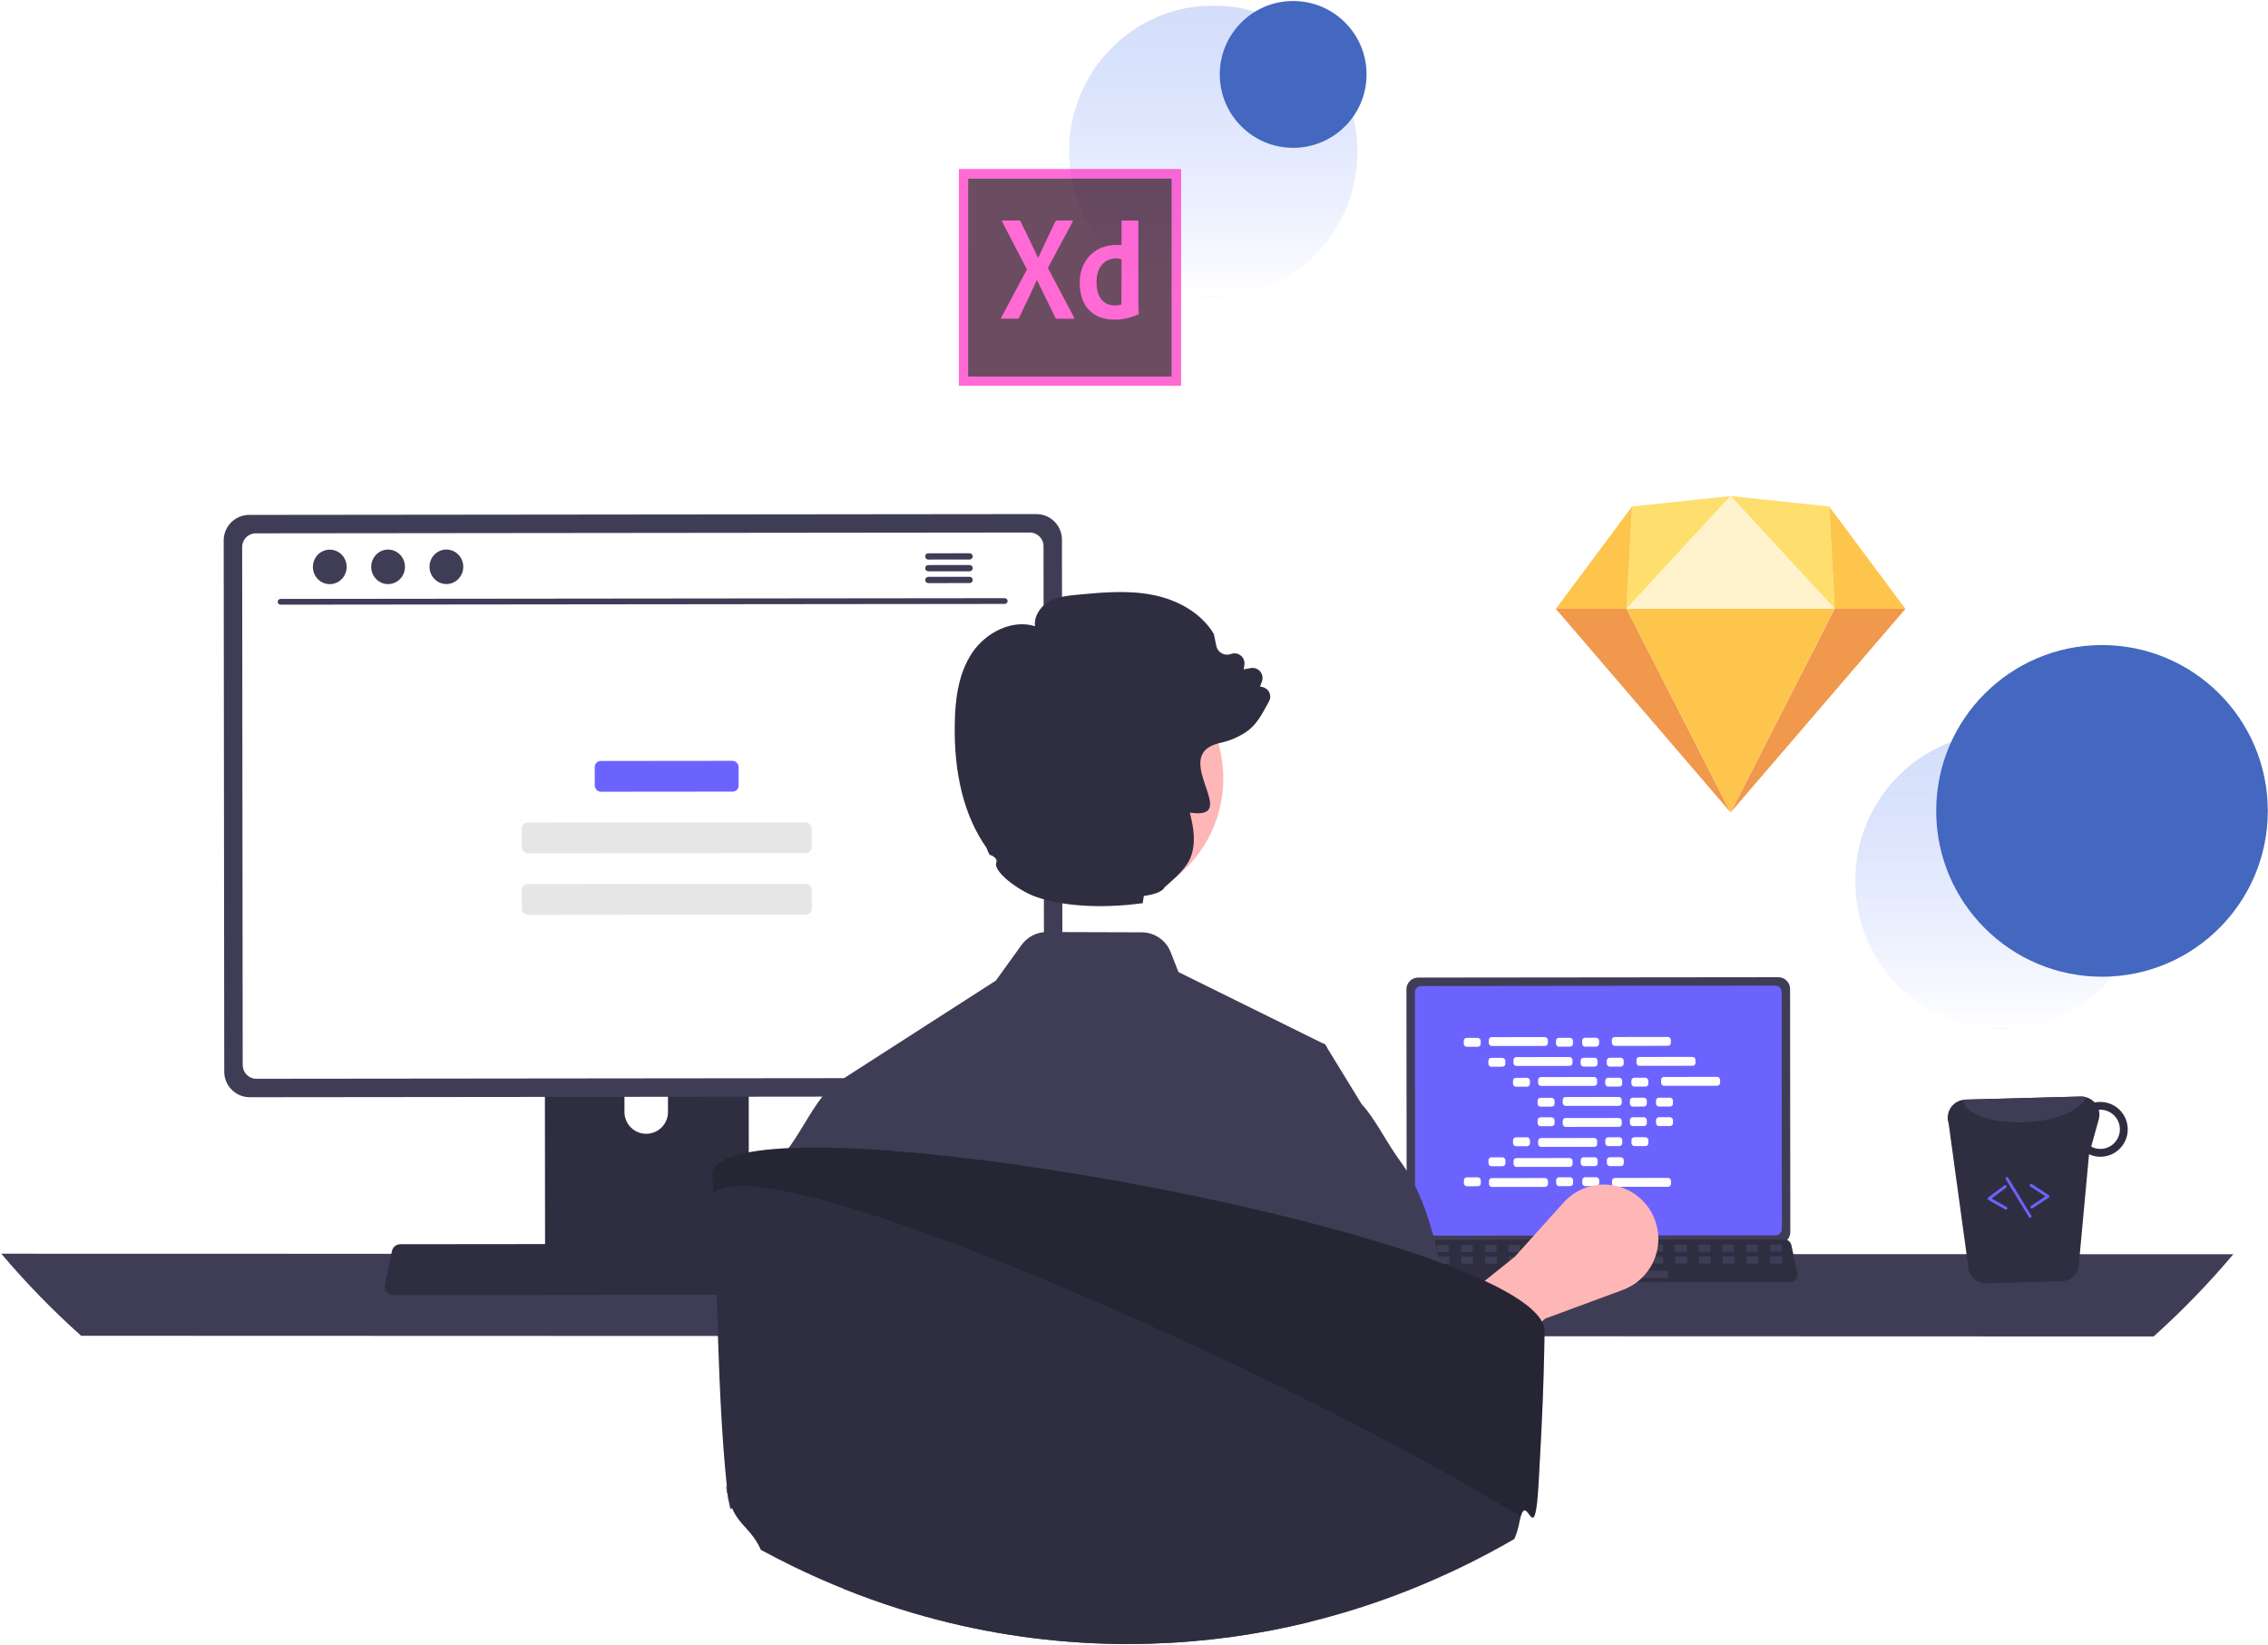 <svg xmlns:xlink="http://www.w3.org/1999/xlink" width="1234.715" xmlns="http://www.w3.org/2000/svg" height="895.499" id="screenshot-c90a66dc-5088-80ec-8001-ceb2fd160192" viewBox="0 0 1234.715 895.499" style="-webkit-print-color-adjust: exact;" fill="none" version="1.1"><g id="shape-c90a66dc-5088-80ec-8001-ceb2fd160192" rx="0" ry="0"><g id="shape-7280b5a0-4898-11ed-9794-eb837460cbb5"><defs><linearGradient id="fill-color-gradient_c19819de-8899-80e7-8001-ceb30fc2ef20_0" x1="0.5" y1="0" x2="0.5" y2="1" gradientTransform=""><stop offset="0" stop-color="#d4defa" stop-opacity="1"/><stop offset="1" stop-color="#bdcdff" stop-opacity="0"/></linearGradient><pattern patternUnits="userSpaceOnUse" x="1010" y="399" height="161" width="159" data-loading="false" id="fill-0-c19819de-8899-80e7-8001-ceb30fc2ef20"><g><rect width="159" height="161" style="fill: url(&quot;#fill-color-gradient_c19819de-8899-80e7-8001-ceb30fc2ef20_0&quot;);"/></g></pattern></defs><g id="fills-7280b5a0-4898-11ed-9794-eb837460cbb5"><ellipse rx="79.5" ry="80.5" cx="1089.5" cy="479.5" transform="matrix(1,0,0,1,0,-0)" fill="url(#fill-0-c19819de-8899-80e7-8001-ceb30fc2ef20)"/></g></g><g id="shape-c90a66dc-5088-80ec-8001-ceb2bb8ff492" rx="0" ry="0"><g id="shape-61bb7f20-4898-11ed-9794-eb837460cbb5"><defs><linearGradient id="fill-color-gradient_c19819de-8899-80e7-8001-ceb30fc591d3_0" x1="0.5" y1="0" x2="0.5" y2="1" gradientTransform=""><stop offset="0" stop-color="#d4defa" stop-opacity="1"/><stop offset="1" stop-color="#bdcdff" stop-opacity="0"/></linearGradient><pattern patternUnits="userSpaceOnUse" x="582" y="3" height="159" width="157" data-loading="false" id="fill-0-c19819de-8899-80e7-8001-ceb30fc591d3"><g><rect width="157" height="159" style="fill: url(&quot;#fill-color-gradient_c19819de-8899-80e7-8001-ceb30fc591d3_0&quot;);"/></g></pattern></defs><g id="fills-61bb7f20-4898-11ed-9794-eb837460cbb5"><ellipse rx="78.5" ry="79.5" cx="660.5" cy="82.5" transform="matrix(1,0,0,1,0,-0)" fill="url(#fill-0-c19819de-8899-80e7-8001-ceb30fc591d3)"/></g></g><g id="shape-92a97e80-4892-11ed-b107-8bd004d4c01f" width="786.82" height="572.258" xmlns:xlink="http://www.w3.org/1999/xlink" rx="0" ry="0" style="fill: rgb(0, 0, 0);"><g id="shape-92aa68e0-4892-11ed-b107-8bd004d4c01f"><g id="fills-92aa68e0-4892-11ed-b107-8bd004d4c01f"><ellipse rx="39.959" ry="39.959" cx="704.011" cy="40.485" transform="matrix(1,-0.001,0.001,1,-0.041,0.725)" style="fill: rgb(68, 103, 192); fill-opacity: 1;"/></g></g><g id="shape-92acb2d0-4892-11ed-b107-8bd004d4c01f"><g id="fills-92acb2d0-4892-11ed-b107-8bd004d4c01f"><path rx="0" ry="0" d="M0.702,682.431C14.134,698.314,28.661,713.238,44.175,727.095L1172.442,727.477C1187.928,713.588,1202.423,698.634,1215.823,682.723Z" style="fill: rgb(63, 61, 86);"/></g></g><g id="shape-92ad00f0-4892-11ed-b107-8bd004d4c01f"><g id="fills-92ad00f0-4892-11ed-b107-8bd004d4c01f"><path rx="0" ry="0" d="M765.668,538.483L765.804,670.839C765.81,674.351,768.66,677.195,772.172,677.194L968.31,676.992C971.822,676.986,974.666,674.136,974.665,670.624L974.529,538.268C974.517,534.759,971.669,531.921,968.161,531.92L772.022,532.122C768.514,532.13,765.672,534.974,765.668,538.483ZZ" style="fill: rgb(63, 61, 86);"/></g></g><g id="shape-92ad4f10-4892-11ed-b107-8bd004d4c01f"><g id="fills-92ad4f10-4892-11ed-b107-8bd004d4c01f"><path rx="0" ry="0" d="M770.271,540.125L770.404,669.202C770.409,671.078,771.931,672.597,773.807,672.598L966.673,672.399C968.549,672.394,970.068,670.872,970.069,668.996L969.936,539.919C969.934,538.041,968.412,536.518,966.533,536.516L773.667,536.715C771.788,536.721,770.269,538.246,770.271,540.125ZZ" style="fill: rgb(108, 99, 255);"/></g></g><g id="shape-92adc440-4892-11ed-b107-8bd004d4c01f"><g id="fills-92adc440-4892-11ed-b107-8bd004d4c01f"><path rx="0" ry="0" d="M761.729,696.656C762.458,697.568,763.564,698.096,764.731,698.089L974.75,697.873C975.913,697.87,977.013,697.344,977.745,696.44C978.476,695.536,978.762,694.35,978.522,693.212L975.246,677.73C974.97,676.447,974.064,675.391,972.837,674.925C972.4,674.754,971.935,674.667,971.466,674.668L767.955,674.877C767.485,674.877,767.02,674.965,766.584,675.137C765.358,675.606,764.453,676.664,764.18,677.947L760.936,693.436C760.702,694.574,760.993,695.757,761.729,696.656ZZ" style="fill: rgb(47, 46, 65);"/></g></g><g id="shape-92adeb50-4892-11ed-b107-8bd004d4c01f"><g id="fills-92adeb50-4892-11ed-b107-8bd004d4c01f"><rect rx="0.488" ry="0.488" x="963.51" y="677.461" transform="matrix(-1,0.001,-0.001,-1,1934.188,1357.808)" width="6.468" height="3.881" style="fill: rgb(63, 61, 86);"/></g></g><g id="shape-92ae1260-4892-11ed-b107-8bd004d4c01f"><g id="fills-92ae1260-4892-11ed-b107-8bd004d4c01f"><rect rx="0.488" ry="0.488" x="950.573" y="677.475" transform="matrix(-1,0.001,-0.001,-1,1908.315,1357.848)" width="6.468" height="3.881" style="fill: rgb(63, 61, 86);"/></g></g><g id="shape-92ae6080-4892-11ed-b107-8bd004d4c01f"><g id="fills-92ae6080-4892-11ed-b107-8bd004d4c01f"><rect rx="0.488" ry="0.488" x="937.636" y="677.488" transform="matrix(-1,0.001,-0.001,-1,1882.441,1357.887)" width="6.468" height="3.881" style="fill: rgb(63, 61, 86);"/></g></g><g id="shape-92ae8790-4892-11ed-b107-8bd004d4c01f"><g id="fills-92ae8790-4892-11ed-b107-8bd004d4c01f"><rect rx="0.488" ry="0.488" x="924.7" y="677.501" transform="matrix(-1,0.001,-0.001,-1,1856.567,1357.927)" width="6.468" height="3.881" style="fill: rgb(63, 61, 86);"/></g></g><g id="shape-92aeaea0-4892-11ed-b107-8bd004d4c01f"><g id="fills-92aeaea0-4892-11ed-b107-8bd004d4c01f"><rect rx="0.488" ry="0.488" x="911.763" y="677.515" transform="matrix(-1,0.001,-0.001,-1,1830.693,1357.967)" width="6.468" height="3.881" style="fill: rgb(63, 61, 86);"/></g></g><g id="shape-92aefcc0-4892-11ed-b107-8bd004d4c01f"><g id="fills-92aefcc0-4892-11ed-b107-8bd004d4c01f"><rect rx="0.488" ry="0.488" x="898.826" y="677.528" transform="matrix(-1,0.001,-0.001,-1,1804.819,1358.007)" width="6.468" height="3.881" style="fill: rgb(63, 61, 86);"/></g></g><g id="shape-92af23d0-4892-11ed-b107-8bd004d4c01f"><g id="fills-92af23d0-4892-11ed-b107-8bd004d4c01f"><rect rx="0.488" ry="0.488" x="885.889" y="677.541" transform="matrix(-1,0.001,-0.001,-1,1778.945,1358.047)" width="6.468" height="3.881" style="fill: rgb(63, 61, 86);"/></g></g><g id="shape-92af4ae0-4892-11ed-b107-8bd004d4c01f"><g id="fills-92af4ae0-4892-11ed-b107-8bd004d4c01f"><rect rx="0.488" ry="0.488" x="872.952" y="677.555" transform="matrix(-1,0.001,-0.001,-1,1753.072,1358.087)" width="6.468" height="3.881" style="fill: rgb(63, 61, 86);"/></g></g><g id="shape-92af9900-4892-11ed-b107-8bd004d4c01f"><g id="fills-92af9900-4892-11ed-b107-8bd004d4c01f"><rect rx="0.488" ry="0.488" x="860.015" y="677.568" transform="matrix(-1,0.001,-0.001,-1,1727.198,1358.127)" width="6.468" height="3.881" style="fill: rgb(63, 61, 86);"/></g></g><g id="shape-92afc010-4892-11ed-b107-8bd004d4c01f"><g id="fills-92afc010-4892-11ed-b107-8bd004d4c01f"><rect rx="0.488" ry="0.488" x="847.078" y="677.581" transform="matrix(-1,0.001,-0.001,-1,1701.324,1358.167)" width="6.468" height="3.881" style="fill: rgb(63, 61, 86);"/></g></g><g id="shape-92b00e30-4892-11ed-b107-8bd004d4c01f"><g id="fills-92b00e30-4892-11ed-b107-8bd004d4c01f"><rect rx="0.488" ry="0.488" x="834.141" y="677.595" transform="matrix(-1,0.001,-0.001,-1,1675.45,1358.207)" width="6.468" height="3.881" style="fill: rgb(63, 61, 86);"/></g></g><g id="shape-92b03540-4892-11ed-b107-8bd004d4c01f"><g id="fills-92b03540-4892-11ed-b107-8bd004d4c01f"><rect rx="0.488" ry="0.488" x="821.204" y="677.608" transform="matrix(-1,0.001,-0.001,-1,1649.576,1358.247)" width="6.468" height="3.881" style="fill: rgb(63, 61, 86);"/></g></g><g id="shape-92b08360-4892-11ed-b107-8bd004d4c01f"><g id="fills-92b08360-4892-11ed-b107-8bd004d4c01f"><rect rx="0.488" ry="0.488" x="808.267" y="677.621" transform="matrix(-1,0.001,-0.001,-1,1623.702,1358.287)" width="6.468" height="3.881" style="fill: rgb(63, 61, 86);"/></g></g><g id="shape-92b0aa70-4892-11ed-b107-8bd004d4c01f"><g id="fills-92b0aa70-4892-11ed-b107-8bd004d4c01f"><rect rx="0.488" ry="0.488" x="795.33" y="677.635" transform="matrix(-1,0.001,-0.001,-1,1597.829,1358.327)" width="6.468" height="3.881" style="fill: rgb(63, 61, 86);"/></g></g><g id="shape-92b0d180-4892-11ed-b107-8bd004d4c01f"><g id="fills-92b0d180-4892-11ed-b107-8bd004d4c01f"><rect rx="0.488" ry="0.488" x="782.393" y="677.648" transform="matrix(-1,0.001,-0.001,-1,1571.955,1358.367)" width="6.468" height="3.881" style="fill: rgb(63, 61, 86);"/></g></g><g id="shape-92b0f890-4892-11ed-b107-8bd004d4c01f"><g id="fills-92b0f890-4892-11ed-b107-8bd004d4c01f"><rect rx="0.488" ry="0.488" x="769.456" y="677.661" transform="matrix(-1,0.001,-0.001,-1,1546.081,1358.407)" width="6.468" height="3.881" style="fill: rgb(63, 61, 86);"/></g></g><g id="shape-92b11fa0-4892-11ed-b107-8bd004d4c01f"><g id="fills-92b11fa0-4892-11ed-b107-8bd004d4c01f"><rect rx="0.488" ry="0.488" x="963.67" y="683.93" transform="matrix(-1,0.001,-0.001,-1,1934.514,1370.744)" width="6.468" height="3.881" style="fill: rgb(63, 61, 86);"/></g></g><g id="shape-92b146b0-4892-11ed-b107-8bd004d4c01f"><g id="fills-92b146b0-4892-11ed-b107-8bd004d4c01f"><rect rx="0.488" ry="0.488" x="950.733" y="683.943" transform="matrix(-1,0.001,-0.001,-1,1908.64,1370.784)" width="6.468" height="3.881" style="fill: rgb(63, 61, 86);"/></g></g><g id="shape-92b16dc0-4892-11ed-b107-8bd004d4c01f"><g id="fills-92b16dc0-4892-11ed-b107-8bd004d4c01f"><rect rx="0.488" ry="0.488" x="937.796" y="683.956" transform="matrix(-1,0.001,-0.001,-1,1882.766,1370.824)" width="6.468" height="3.881" style="fill: rgb(63, 61, 86);"/></g></g><g id="shape-92b1bbe0-4892-11ed-b107-8bd004d4c01f"><g id="fills-92b1bbe0-4892-11ed-b107-8bd004d4c01f"><rect rx="0.488" ry="0.488" x="924.859" y="683.97" transform="matrix(-1,0.001,-0.001,-1,1856.893,1370.864)" width="6.468" height="3.881" style="fill: rgb(63, 61, 86);"/></g></g><g id="shape-92b1bbe1-4892-11ed-b107-8bd004d4c01f"><g id="fills-92b1bbe1-4892-11ed-b107-8bd004d4c01f"><rect rx="0.488" ry="0.488" x="911.922" y="683.983" transform="matrix(-1,0.001,-0.001,-1,1831.019,1370.904)" width="6.468" height="3.881" style="fill: rgb(63, 61, 86);"/></g></g><g id="shape-92b1e2f0-4892-11ed-b107-8bd004d4c01f"><g id="fills-92b1e2f0-4892-11ed-b107-8bd004d4c01f"><rect rx="0.488" ry="0.488" x="898.985" y="683.996" transform="matrix(-1,0.001,-0.001,-1,1805.145,1370.944)" width="6.468" height="3.881" style="fill: rgb(63, 61, 86);"/></g></g><g id="shape-92b20a00-4892-11ed-b107-8bd004d4c01f"><g id="fills-92b20a00-4892-11ed-b107-8bd004d4c01f"><rect rx="0.488" ry="0.488" x="886.048" y="684.01" transform="matrix(-1,0.001,-0.001,-1,1779.271,1370.984)" width="6.468" height="3.881" style="fill: rgb(63, 61, 86);"/></g></g><g id="shape-92b23110-4892-11ed-b107-8bd004d4c01f"><g id="fills-92b23110-4892-11ed-b107-8bd004d4c01f"><rect rx="0.488" ry="0.488" x="873.111" y="684.023" transform="matrix(-1,0.001,-0.001,-1,1753.397,1371.024)" width="6.468" height="3.881" style="fill: rgb(63, 61, 86);"/></g></g><g id="shape-92b27f30-4892-11ed-b107-8bd004d4c01f"><g id="fills-92b27f30-4892-11ed-b107-8bd004d4c01f"><rect rx="0.488" ry="0.488" x="860.174" y="684.036" transform="matrix(-1,0.001,-0.001,-1,1727.523,1371.064)" width="6.468" height="3.881" style="fill: rgb(63, 61, 86);"/></g></g><g id="shape-92b2a640-4892-11ed-b107-8bd004d4c01f"><g id="fills-92b2a640-4892-11ed-b107-8bd004d4c01f"><rect rx="0.488" ry="0.488" x="847.237" y="684.05" transform="matrix(-1,0.001,-0.001,-1,1701.65,1371.104)" width="6.468" height="3.881" style="fill: rgb(63, 61, 86);"/></g></g><g id="shape-92b2a641-4892-11ed-b107-8bd004d4c01f"><g id="fills-92b2a641-4892-11ed-b107-8bd004d4c01f"><rect rx="0.488" ry="0.488" x="834.301" y="684.063" transform="matrix(-1,0.001,-0.001,-1,1675.776,1371.144)" width="6.468" height="3.881" style="fill: rgb(63, 61, 86);"/></g></g><g id="shape-92b2cd50-4892-11ed-b107-8bd004d4c01f"><g id="fills-92b2cd50-4892-11ed-b107-8bd004d4c01f"><rect rx="0.488" ry="0.488" x="821.364" y="684.076" transform="matrix(-1,0.001,-0.001,-1,1649.902,1371.184)" width="6.468" height="3.881" style="fill: rgb(63, 61, 86);"/></g></g><g id="shape-92b31b70-4892-11ed-b107-8bd004d4c01f"><g id="fills-92b31b70-4892-11ed-b107-8bd004d4c01f"><rect rx="0.488" ry="0.488" x="808.427" y="684.09" transform="matrix(-1,0.001,-0.001,-1,1624.028,1371.224)" width="6.468" height="3.881" style="fill: rgb(63, 61, 86);"/></g></g><g id="shape-92b34280-4892-11ed-b107-8bd004d4c01f"><g id="fills-92b34280-4892-11ed-b107-8bd004d4c01f"><rect rx="0.488" ry="0.488" x="795.49" y="684.103" transform="matrix(-1,0.001,-0.001,-1,1598.154,1371.264)" width="6.468" height="3.881" style="fill: rgb(63, 61, 86);"/></g></g><g id="shape-92b36990-4892-11ed-b107-8bd004d4c01f"><g id="fills-92b36990-4892-11ed-b107-8bd004d4c01f"><rect rx="0.488" ry="0.488" x="782.553" y="684.116" transform="matrix(-1,0.001,-0.001,-1,1572.28,1371.304)" width="6.468" height="3.881" style="fill: rgb(63, 61, 86);"/></g></g><g id="shape-92b390a0-4892-11ed-b107-8bd004d4c01f"><g id="fills-92b390a0-4892-11ed-b107-8bd004d4c01f"><rect rx="0.488" ry="0.488" x="769.616" y="684.13" transform="matrix(-1,0.001,-0.001,-1,1546.407,1371.344)" width="6.468" height="3.881" style="fill: rgb(63, 61, 86);"/></g></g><g id="shape-92b3b7b0-4892-11ed-b107-8bd004d4c01f"><g id="fills-92b3b7b0-4892-11ed-b107-8bd004d4c01f"><rect rx="0.488" ry="0.488" x="856.301" y="691.779" transform="matrix(-1,0.001,-0.001,-1,1765.065,1386.53)" width="51.748" height="3.881" style="fill: rgb(63, 61, 86);"/></g></g><g id="shape-92b3dec0-4892-11ed-b107-8bd004d4c01f"><g id="fills-92b3dec0-4892-11ed-b107-8bd004d4c01f"><rect rx="1.561" ry="1.561" x="796.895" y="564.925" transform="matrix(1,-0.001,0.001,1,-0.584,0.826)" width="9.213" height="4.822" style="fill: rgb(255, 255, 255);"/></g></g><g id="shape-92b405d0-4892-11ed-b107-8bd004d4c01f"><g id="fills-92b405d0-4892-11ed-b107-8bd004d4c01f"><rect rx="1.561" ry="1.561" x="847.122" y="564.873" transform="matrix(1,-0.001,0.001,1,-0.584,0.878)" width="9.213" height="4.822" style="fill: rgb(255, 255, 255);"/></g></g><g id="shape-92b42ce0-4892-11ed-b107-8bd004d4c01f"><g id="fills-92b42ce0-4892-11ed-b107-8bd004d4c01f"><rect rx="1.561" ry="1.561" x="861.353" y="564.859" transform="matrix(1,-0.001,0.001,1,-0.584,0.892)" width="9.213" height="4.822" style="fill: rgb(255, 255, 255);"/></g></g><g id="shape-92b453f0-4892-11ed-b107-8bd004d4c01f"><g id="fills-92b453f0-4892-11ed-b107-8bd004d4c01f"><rect rx="1.561" ry="1.561" x="810.556" y="564.497" transform="matrix(1,-0.001,0.001,1,-0.584,0.852)" width="32.116" height="4.822" style="fill: rgb(255, 255, 255);"/></g></g><g id="shape-92b47b00-4892-11ed-b107-8bd004d4c01f"><g id="fills-92b47b00-4892-11ed-b107-8bd004d4c01f"><rect rx="1.561" ry="1.561" x="877.525" y="564.428" transform="matrix(1,-0.001,0.001,1,-0.583,0.921)" width="32.116" height="4.822" style="fill: rgb(255, 255, 255);"/></g></g><g id="shape-92b4a210-4892-11ed-b107-8bd004d4c01f"><g id="fills-92b4a210-4892-11ed-b107-8bd004d4c01f"><rect rx="1.561" ry="1.561" x="810.3" y="575.794" transform="matrix(1,-0.001,0.001,1,-0.595,0.84)" width="9.213" height="4.822" style="fill: rgb(255, 255, 255);"/></g></g><g id="shape-92b4c920-4892-11ed-b107-8bd004d4c01f"><g id="fills-92b4c920-4892-11ed-b107-8bd004d4c01f"><rect rx="1.561" ry="1.561" x="860.527" y="575.742" transform="matrix(1,-0.001,0.001,1,-0.595,0.891)" width="9.213" height="4.822" style="fill: rgb(255, 255, 255);"/></g></g><g id="shape-92b4f030-4892-11ed-b107-8bd004d4c01f"><g id="fills-92b4f030-4892-11ed-b107-8bd004d4c01f"><rect rx="1.561" ry="1.561" x="874.758" y="575.727" transform="matrix(1,-0.001,0.001,1,-0.595,0.906)" width="9.213" height="4.822" style="fill: rgb(255, 255, 255);"/></g></g><g id="shape-92b4f031-4892-11ed-b107-8bd004d4c01f"><g id="fills-92b4f031-4892-11ed-b107-8bd004d4c01f"><rect rx="1.561" ry="1.561" x="823.961" y="575.366" transform="matrix(1,-0.001,0.001,1,-0.595,0.866)" width="32.116" height="4.822" style="fill: rgb(255, 255, 255);"/></g></g><g id="shape-92b51740-4892-11ed-b107-8bd004d4c01f"><g id="fills-92b51740-4892-11ed-b107-8bd004d4c01f"><rect rx="1.561" ry="1.561" x="890.93" y="575.297" transform="matrix(1,-0.001,0.001,1,-0.595,0.935)" width="32.116" height="4.822" style="fill: rgb(255, 255, 255);"/></g></g><g id="shape-92b53e50-4892-11ed-b107-8bd004d4c01f"><g id="fills-92b53e50-4892-11ed-b107-8bd004d4c01f"><rect rx="1.561" ry="1.561" x="823.705" y="586.662" transform="matrix(1,-0.001,0.001,1,-0.606,0.854)" width="9.213" height="4.822" style="fill: rgb(255, 255, 255);"/></g></g><g id="shape-92b56560-4892-11ed-b107-8bd004d4c01f"><g id="fills-92b56560-4892-11ed-b107-8bd004d4c01f"><rect rx="1.561" ry="1.561" x="873.932" y="586.611" transform="matrix(1,-0.001,0.001,1,-0.606,0.905)" width="9.213" height="4.822" style="fill: rgb(255, 255, 255);"/></g></g><g id="shape-92b58c70-4892-11ed-b107-8bd004d4c01f"><g id="fills-92b58c70-4892-11ed-b107-8bd004d4c01f"><rect rx="1.561" ry="1.561" x="888.163" y="586.596" transform="matrix(1,-0.001,0.001,1,-0.606,0.92)" width="9.213" height="4.822" style="fill: rgb(255, 255, 255);"/></g></g><g id="shape-92b58c71-4892-11ed-b107-8bd004d4c01f"><g id="fills-92b58c71-4892-11ed-b107-8bd004d4c01f"><rect rx="1.561" ry="1.561" x="837.366" y="586.234" transform="matrix(1,-0.001,0.001,1,-0.606,0.879)" width="32.116" height="4.822" style="fill: rgb(255, 255, 255);"/></g></g><g id="shape-92b5b380-4892-11ed-b107-8bd004d4c01f"><g id="fills-92b5b380-4892-11ed-b107-8bd004d4c01f"><rect rx="1.561" ry="1.561" x="904.335" y="586.165" transform="matrix(1,-0.001,0.001,1,-0.606,0.948)" width="32.116" height="4.822" style="fill: rgb(255, 255, 255);"/></g></g><g id="shape-92b5da90-4892-11ed-b107-8bd004d4c01f"><g id="fills-92b5da90-4892-11ed-b107-8bd004d4c01f"><rect rx="1.561" ry="1.561" x="837.11" y="597.531" transform="matrix(1,-0.001,0.001,1,-0.618,0.867)" width="9.213" height="4.822" style="fill: rgb(255, 255, 255);"/></g></g><g id="shape-92b601a0-4892-11ed-b107-8bd004d4c01f"><g id="fills-92b601a0-4892-11ed-b107-8bd004d4c01f"><rect rx="1.561" ry="1.561" x="887.337" y="597.479" transform="matrix(1,-0.001,0.001,1,-0.617,0.919)" width="9.213" height="4.822" style="fill: rgb(255, 255, 255);"/></g></g><g id="shape-92b628b0-4892-11ed-b107-8bd004d4c01f"><g id="fills-92b628b0-4892-11ed-b107-8bd004d4c01f"><rect rx="1.561" ry="1.561" x="901.567" y="597.464" transform="matrix(1,-0.001,0.001,1,-0.617,0.934)" width="9.213" height="4.822" style="fill: rgb(255, 255, 255);"/></g></g><g id="shape-92b628b1-4892-11ed-b107-8bd004d4c01f"><g id="fills-92b628b1-4892-11ed-b107-8bd004d4c01f"><rect rx="1.561" ry="1.561" x="850.771" y="597.103" transform="matrix(1,-0.001,0.001,1,-0.617,0.893)" width="32.116" height="4.822" style="fill: rgb(255, 255, 255);"/></g></g><g id="shape-92b64fc0-4892-11ed-b107-8bd004d4c01f"><g id="fills-92b64fc0-4892-11ed-b107-8bd004d4c01f"><rect rx="1.561" ry="1.561" x="847.2" y="640.794" transform="matrix(1,-0.001,0.001,1,-0.662,0.878)" width="9.213" height="4.822" style="fill: rgb(255, 255, 255);"/></g></g><g id="shape-92b676d0-4892-11ed-b107-8bd004d4c01f"><g id="fills-92b676d0-4892-11ed-b107-8bd004d4c01f"><rect rx="1.561" ry="1.561" x="861.431" y="640.779" transform="matrix(1,-0.001,0.001,1,-0.662,0.892)" width="9.213" height="4.822" style="fill: rgb(255, 255, 255);"/></g></g><g id="shape-92b69de0-4892-11ed-b107-8bd004d4c01f"><g id="fills-92b69de0-4892-11ed-b107-8bd004d4c01f"><rect rx="1.561" ry="1.561" x="877.604" y="641.153" transform="matrix(1,-0.001,0.001,1,-0.662,0.921)" width="32.116" height="4.822" style="fill: rgb(255, 255, 255);"/></g></g><g id="shape-92b6c4f0-4892-11ed-b107-8bd004d4c01f"><g id="fills-92b6c4f0-4892-11ed-b107-8bd004d4c01f"><rect rx="1.561" ry="1.561" x="796.973" y="640.845" transform="matrix(1,-0.001,0.001,1,-0.662,0.826)" width="9.213" height="4.822" style="fill: rgb(255, 255, 255);"/></g></g><g id="shape-92b6ec00-4892-11ed-b107-8bd004d4c01f"><g id="fills-92b6ec00-4892-11ed-b107-8bd004d4c01f"><rect rx="1.561" ry="1.561" x="810.635" y="641.222" transform="matrix(1,-0.001,0.001,1,-0.663,0.852)" width="32.116" height="4.822" style="fill: rgb(255, 255, 255);"/></g></g><g id="shape-92b6ec01-4892-11ed-b107-8bd004d4c01f"><g id="fills-92b6ec01-4892-11ed-b107-8bd004d4c01f"><rect rx="1.561" ry="1.561" x="810.356" y="629.949" transform="matrix(1,-0.001,0.001,1,-0.651,0.84)" width="9.213" height="4.822" style="fill: rgb(255, 255, 255);"/></g></g><g id="shape-92b73a20-4892-11ed-b107-8bd004d4c01f"><g id="fills-92b73a20-4892-11ed-b107-8bd004d4c01f"><rect rx="1.561" ry="1.561" x="860.582" y="629.898" transform="matrix(1,-0.001,0.001,1,-0.651,0.892)" width="9.213" height="4.822" style="fill: rgb(255, 255, 255);"/></g></g><g id="shape-92b73a21-4892-11ed-b107-8bd004d4c01f"><g id="fills-92b73a21-4892-11ed-b107-8bd004d4c01f"><rect rx="1.561" ry="1.561" x="874.813" y="629.883" transform="matrix(1,-0.001,0.001,1,-0.651,0.906)" width="9.213" height="4.822" style="fill: rgb(255, 255, 255);"/></g></g><g id="shape-92b76130-4892-11ed-b107-8bd004d4c01f"><g id="fills-92b76130-4892-11ed-b107-8bd004d4c01f"><rect rx="1.561" ry="1.561" x="824.018" y="630.325" transform="matrix(1,-0.001,0.001,1,-0.651,0.866)" width="32.116" height="4.822" style="fill: rgb(255, 255, 255);"/></g></g><g id="shape-92b78840-4892-11ed-b107-8bd004d4c01f"><g id="fills-92b78840-4892-11ed-b107-8bd004d4c01f"><rect rx="1.561" ry="1.561" x="823.738" y="619.053" transform="matrix(1,-0.001,0.001,1,-0.64,0.854)" width="9.213" height="4.822" style="fill: rgb(255, 255, 255);"/></g></g><g id="shape-92b78841-4892-11ed-b107-8bd004d4c01f"><g id="fills-92b78841-4892-11ed-b107-8bd004d4c01f"><rect rx="1.561" ry="1.561" x="873.965" y="619.001" transform="matrix(1,-0.001,0.001,1,-0.64,0.905)" width="9.213" height="4.822" style="fill: rgb(255, 255, 255);"/></g></g><g id="shape-92b7d660-4892-11ed-b107-8bd004d4c01f"><g id="fills-92b7d660-4892-11ed-b107-8bd004d4c01f"><rect rx="1.561" ry="1.561" x="888.196" y="618.987" transform="matrix(1,-0.001,0.001,1,-0.64,0.92)" width="9.213" height="4.822" style="fill: rgb(255, 255, 255);"/></g></g><g id="shape-92b7d661-4892-11ed-b107-8bd004d4c01f"><g id="fills-92b7d661-4892-11ed-b107-8bd004d4c01f"><rect rx="1.561" ry="1.561" x="837.401" y="619.429" transform="matrix(1,-0.001,0.001,1,-0.64,0.879)" width="32.116" height="4.822" style="fill: rgb(255, 255, 255);"/></g></g><g id="shape-92b7fd70-4892-11ed-b107-8bd004d4c01f"><g id="fills-92b7fd70-4892-11ed-b107-8bd004d4c01f"><rect rx="1.561" ry="1.561" x="837.121" y="608.157" transform="matrix(1,-0.001,0.001,1,-0.628,0.867)" width="9.213" height="4.822" style="fill: rgb(255, 255, 255);"/></g></g><g id="shape-92b82480-4892-11ed-b107-8bd004d4c01f"><g id="fills-92b82480-4892-11ed-b107-8bd004d4c01f"><rect rx="1.561" ry="1.561" x="887.348" y="608.105" transform="matrix(1,-0.001,0.001,1,-0.628,0.919)" width="9.213" height="4.822" style="fill: rgb(255, 255, 255);"/></g></g><g id="shape-92b84b90-4892-11ed-b107-8bd004d4c01f"><g id="fills-92b84b90-4892-11ed-b107-8bd004d4c01f"><rect rx="1.561" ry="1.561" x="901.578" y="608.09" transform="matrix(1,-0.001,0.001,1,-0.628,0.934)" width="9.213" height="4.822" style="fill: rgb(255, 255, 255);"/></g></g><g id="shape-92b899b0-4892-11ed-b107-8bd004d4c01f"><g id="fills-92b899b0-4892-11ed-b107-8bd004d4c01f"><rect rx="1.561" ry="1.561" x="850.783" y="608.533" transform="matrix(1,-0.001,0.001,1,-0.629,0.893)" width="32.116" height="4.822" style="fill: rgb(255, 255, 255);"/></g></g><g id="shape-92b8c0c0-4892-11ed-b107-8bd004d4c01f"><g id="fills-92b8c0c0-4892-11ed-b107-8bd004d4c01f"><path rx="0" ry="0" d="M780.556,768.405L759.906,735.839L824.564,684.186L851.244,654.568C858.298,646.737,868.984,643.249,879.3,645.41C889.615,647.572,898.003,655.057,901.319,665.061L901.319,665.061C906.339,680.203,898.453,696.599,883.489,702.129L841.269,717.733Z" style="fill: rgb(255, 182, 182);"/></g></g><g id="shape-92b95d00-4892-11ed-b107-8bd004d4c01f"><g id="fills-92b95d00-4892-11ed-b107-8bd004d4c01f"><path rx="0" ry="0" d="M296.583,532.618L296.746,691.006L407.707,690.892L407.544,532.504C407.545,530.165,406.021,528.099,403.786,527.411C403.273,527.242,402.735,527.159,402.195,527.166L301.936,527.269C300.517,527.268,299.155,527.831,298.151,528.834C297.147,529.837,296.583,531.199,296.583,532.618ZZM339.942,586.996C339.996,580.497,345.276,575.255,351.775,575.248C358.274,575.241,363.565,580.473,363.632,586.972L363.651,605.349C363.625,611.868,358.337,617.14,351.818,617.146C345.3,617.153,340.001,611.892,339.961,605.374Z" style="fill: rgb(47, 46, 65);"/></g></g><g id="shape-92b9ab20-4892-11ed-b107-8bd004d4c01f"><g id="fills-92b9ab20-4892-11ed-b107-8bd004d4c01f"><path rx="0" ry="0" d="M296.401,685.941L296.417,701.214C296.424,702.861,297.754,704.195,299.4,704.207L405.08,704.098C406.728,704.089,408.059,702.748,408.057,701.099L408.041,685.826Z" style="fill: rgb(63, 61, 86);"/></g></g><g id="shape-92b9f940-4892-11ed-b107-8bd004d4c01f"><g id="fills-92b9f940-4892-11ed-b107-8bd004d4c01f"><path rx="0" ry="0" d="M121.78,294.166L122.078,583.36C122.092,591.033,128.317,597.246,135.991,597.244L564.546,596.803C572.22,596.789,578.433,590.563,578.431,582.89L578.133,293.696C578.107,286.03,571.886,279.829,564.22,279.827L135.665,280.268C127.998,280.286,121.79,286.5,121.78,294.166ZZ" style="fill: rgb(63, 61, 86);"/></g></g><g id="shape-92ba4760-4892-11ed-b107-8bd004d4c01f"><g id="fills-92ba4760-4892-11ed-b107-8bd004d4c01f"><path rx="0" ry="0" d="M131.837,297.754L132.128,579.782C132.139,583.881,135.464,587.2,139.564,587.202L560.968,586.768C565.068,586.757,568.386,583.432,568.389,579.332L568.099,297.305C568.094,293.2,564.767,289.873,560.663,289.869L139.258,290.303C135.153,290.316,131.833,293.649,131.837,297.754ZZ" style="fill: rgb(255, 255, 255);"/></g></g><g id="shape-92bae3a0-4892-11ed-b107-8bd004d4c01f"><g id="fills-92bae3a0-4892-11ed-b107-8bd004d4c01f"><path rx="0" ry="0" d="M210.461,703.264C211.331,704.353,212.651,704.983,214.045,704.975L464.754,704.716C466.142,704.713,467.456,704.085,468.329,703.006C469.203,701.926,469.544,700.511,469.257,699.152L465.347,680.67C465.017,679.139,463.935,677.879,462.471,677.322C461.949,677.118,461.394,677.014,460.833,677.015L217.893,677.265C217.333,677.265,216.778,677.371,216.256,677.576C214.793,678.135,213.713,679.398,213.387,680.93L209.514,699.42C209.235,700.778,209.583,702.19,210.461,703.264ZZ" style="fill: rgb(47, 46, 65);"/></g></g><g id="shape-92bb31c0-4892-11ed-b107-8bd004d4c01f"><g id="fills-92bb31c0-4892-11ed-b107-8bd004d4c01f"><path rx="0" ry="0" d="M547.027,328.733L152.72,329.139C151.867,329.121,151.186,328.426,151.185,327.573C151.184,326.72,151.864,326.023,152.717,326.003L547.023,325.597C547.876,325.615,548.558,326.311,548.559,327.164C548.56,328.016,547.879,328.713,547.027,328.733ZZ" style="fill: rgb(63, 61, 86);"/></g></g><g id="shape-92bb7fe0-4892-11ed-b107-8bd004d4c01f"><g id="fills-92bb7fe0-4892-11ed-b107-8bd004d4c01f"><ellipse rx="9.19" ry="9.394" cx="179.54" cy="308.575" transform="matrix(1,-0.001,0.001,1,-0.318,0.185)" style="fill: rgb(63, 61, 86);"/></g></g><g id="shape-92bba6f0-4892-11ed-b107-8bd004d4c01f"><g id="fills-92bba6f0-4892-11ed-b107-8bd004d4c01f"><ellipse rx="9.19" ry="9.394" cx="211.285" cy="308.543" transform="matrix(1,-0.001,0.001,1,-0.318,0.218)" style="fill: rgb(63, 61, 86);"/></g></g><g id="shape-92bba6f1-4892-11ed-b107-8bd004d4c01f"><g id="fills-92bba6f1-4892-11ed-b107-8bd004d4c01f"><ellipse rx="9.19" ry="9.394" cx="243.031" cy="308.51" transform="matrix(1,-0.001,0.001,1,-0.318,0.251)" style="fill: rgb(63, 61, 86);"/></g></g><g id="shape-92bbf510-4892-11ed-b107-8bd004d4c01f"><g id="fills-92bbf510-4892-11ed-b107-8bd004d4c01f"><path rx="0" ry="0" d="M527.882,301.145L505.335,301.168C504.408,301.191,503.668,301.949,503.669,302.877C503.67,303.804,504.411,304.561,505.338,304.581L527.886,304.558C528.819,304.544,529.567,303.783,529.567,302.85C529.566,301.917,528.815,301.157,527.882,301.145ZZ" style="fill: rgb(63, 61, 86);"/></g></g><g id="shape-92bc1c20-4892-11ed-b107-8bd004d4c01f"><g id="fills-92bc1c20-4892-11ed-b107-8bd004d4c01f"><path rx="0" ry="0" d="M527.889,307.554L505.341,307.577C504.414,307.599,503.673,308.358,503.674,309.286C503.675,310.214,504.417,310.971,505.345,310.99L527.892,310.967C528.827,310.955,529.578,310.194,529.577,309.259C529.576,308.324,528.823,307.565,527.889,307.554ZZ" style="fill: rgb(63, 61, 86);"/></g></g><g id="shape-92bc4330-4892-11ed-b107-8bd004d4c01f"><g id="fills-92bc4330-4892-11ed-b107-8bd004d4c01f"><path rx="0" ry="0" d="M527.895,313.963L505.348,313.986C504.421,314.009,503.682,314.767,503.683,315.695C503.683,316.622,504.424,317.379,505.351,317.399L527.899,317.376C528.832,317.362,529.581,316.601,529.58,315.668C529.579,314.735,528.828,313.975,527.895,313.963ZZ" style="fill: rgb(63, 61, 86);"/></g></g><g id="shape-92bcb860-4892-11ed-b107-8bd004d4c01f"><g id="fills-92bcb860-4892-11ed-b107-8bd004d4c01f"><path rx="0" ry="0" d="M1071.862,691.845C1073.262,695.908,1077.121,698.605,1081.418,698.524L1122.329,697.429C1126.662,697.34,1130.419,694.408,1131.558,690.227L1137.284,628.313C1139.339,629.241,1141.576,629.698,1143.83,629.651C1152.068,629.436,1158.571,622.583,1158.356,614.346C1158.14,606.108,1151.288,599.605,1143.05,599.82C1142.149,599.818,1141.251,599.913,1140.37,600.102C1138.429,598.007,1135.694,596.83,1132.839,596.862L1069.908,598.552C1069.386,598.572,1068.867,598.637,1068.356,598.746C1065.564,599.27,1063.135,600.975,1061.695,603.423C1060.255,605.871,1059.944,608.823,1060.843,611.517ZM1138.467,624.108L1142.571,609.351C1143.038,607.647,1143.047,605.849,1142.597,604.14C1142.797,604.139,1142.974,604.044,1143.173,604.043C1149.055,603.916,1153.93,608.571,1154.074,614.452C1154.218,620.333,1149.576,625.221,1143.695,625.381C1141.869,625.44,1140.061,625,1138.467,624.108ZZ" style="fill: rgb(47, 46, 65);"/></g></g><g id="shape-92bd0680-4892-11ed-b107-8bd004d4c01f"><g id="fills-92bd0680-4892-11ed-b107-8bd004d4c01f"><path rx="0" ry="0" d="M1068.356,598.746C1069.704,606.411,1084.784,611.785,1102.909,610.829C1119.576,610.044,1133.198,604.178,1135.688,597.239C1134.763,596.966,1133.802,596.839,1132.839,596.862L1069.908,598.552C1069.386,598.572,1068.867,598.637,1068.356,598.746ZZ" style="fill: rgb(63, 61, 86);"/></g></g><g id="shape-92bd54a0-4892-11ed-b107-8bd004d4c01f"><g id="fills-92bd54a0-4892-11ed-b107-8bd004d4c01f"><path rx="0" ry="0" d="M1106.279,657.79C1106.362,657.769,1106.441,657.735,1106.512,657.688L1115.391,651.863C1115.609,651.721,1115.74,651.478,1115.74,651.217C1115.74,650.957,1115.608,650.714,1115.39,650.572L1106.149,644.532C1105.918,644.38,1105.624,644.363,1105.377,644.487C1105.13,644.612,1104.968,644.859,1104.953,645.135C1104.938,645.411,1105.072,645.674,1105.304,645.824L1113.558,651.218L1105.665,656.397C1105.35,656.603,1105.23,657.008,1105.382,657.353C1105.534,657.699,1105.913,657.884,1106.279,657.79ZZ" style="fill: rgb(108, 99, 255);"/></g></g><g id="shape-92bd7bb0-4892-11ed-b107-8bd004d4c01f"><g id="fills-92bd7bb0-4892-11ed-b107-8bd004d4c01f"><path rx="0" ry="0" d="M1092.247,658.452C1092.552,658.375,1092.779,658.12,1092.821,657.808C1092.864,657.496,1092.713,657.19,1092.44,657.034L1084.245,652.347L1092.155,646.459C1092.376,646.294,1092.492,646.024,1092.46,645.75C1092.428,645.476,1092.253,645.241,1092,645.131C1091.746,645.022,1091.454,645.056,1091.233,645.221L1082.378,651.813C1082.169,651.968,1082.052,652.219,1082.068,652.479C1082.083,652.739,1082.229,652.973,1082.455,653.102L1091.673,658.374C1091.847,658.473,1092.052,658.502,1092.247,658.452ZZ" style="fill: rgb(108, 99, 255);"/></g></g><g id="shape-92bdc9d0-4892-11ed-b107-8bd004d4c01f"><g id="fills-92bdc9d0-4892-11ed-b107-8bd004d4c01f"><path rx="0" ry="0" d="M1105.401,662.888C1105.475,662.869,1105.547,662.839,1105.612,662.798C1105.787,662.692,1105.913,662.52,1105.961,662.321C1106.009,662.122,1105.976,661.912,1105.87,661.737L1093.253,641.043C1093.031,640.679,1092.556,640.565,1092.192,640.787C1091.829,641.009,1091.713,641.484,1091.935,641.848L1104.551,662.542C1104.728,662.831,1105.072,662.971,1105.401,662.888ZZ" style="fill: rgb(108, 99, 255);"/></g></g><g id="shape-92bdf0e0-4892-11ed-b107-8bd004d4c01f"><g id="fills-92bdf0e0-4892-11ed-b107-8bd004d4c01f"><rect rx="3.264" ry="3.264" x="323.796" y="414.17" transform="matrix(1,-0.001,0.001,1,-0.435,0.374)" width="78.328" height="16.749" style="fill: rgb(108, 99, 255);"/></g></g><g id="shape-92be17f0-4892-11ed-b107-8bd004d4c01f"><g id="fills-92be17f0-4892-11ed-b107-8bd004d4c01f"><rect rx="3.264" ry="3.264" x="284.05" y="447.669" transform="matrix(1,-0.001,0.001,1,-0.47,0.374)" width="157.888" height="16.749" style="fill: rgb(230, 230, 230);"/></g></g><g id="shape-92be3f00-4892-11ed-b107-8bd004d4c01f"><g id="fills-92be3f00-4892-11ed-b107-8bd004d4c01f"><rect rx="3.264" ry="3.264" x="284.085" y="481.168" transform="matrix(1,-0.001,0.001,1,-0.504,0.374)" width="157.888" height="16.749" style="fill: rgb(230, 230, 230);"/></g></g><g id="shape-92bedb40-4892-11ed-b107-8bd004d4c01f"><g id="fills-92bedb40-4892-11ed-b107-8bd004d4c01f"><path rx="0" ry="0" d="M449.568,593.254L449.904,594.31L449.921,594.346L460.03,624.972L471.659,660.265L493.537,726.59L493.759,736.895L493.759,736.931L495.466,819.836L490.985,831.081L496.06,849.503C496.06,849.503,493.706,821.65,481.249,837.66C474.194,846.758,465.941,856.068,459.167,864.796C469.055,868.785,479.1,872.392,489.304,875.617C491.507,876.319,493.728,876.987,495.948,877.654C496.424,877.794,496.9,877.935,497.375,878.075C531.199,888.04,566.161,893.623,601.405,894.687C603.238,894.738,605.035,894.771,606.779,894.805C607.396,894.822,607.995,894.839,608.594,894.838C610.567,894.854,612.522,894.869,614.495,894.867C618.477,894.863,622.441,894.8,626.387,894.679C655.595,893.825,684.629,889.868,712.999,882.874C712.793,871.159,712.251,857.47,711.478,842.849C711.118,835.679,703.2,827.918,702.717,820.413C702.376,814.776,709.471,809.466,709.095,803.741C706.663,768.491,703.682,782.026,701.436,757.065C701.204,754.616,700.991,752.273,700.795,750.036C699.351,734.006,698.354,723.983,698.354,723.983L707.771,664.232L722.561,570.422L721.414,568.538L720.127,567.906L641.566,529.123L637.292,518.204C634.744,511.769,628.54,507.529,621.619,507.491L569.894,507.333C564.448,507.314,559.327,509.924,556.142,514.341L542.157,533.753Z" style="fill: rgb(63, 61, 86);"/></g></g><g id="shape-92bf5070-4892-11ed-b107-8bd004d4c01f"><g id="fills-92bf5070-4892-11ed-b107-8bd004d4c01f"><path rx="0" ry="0" d="M505.449,711.814L493.759,736.895L485.779,754.028L472.094,826.079L465.213,833.398L459.285,807.521L397.528,821.3C395.491,810.045,396.986,821.682,395.723,809.333C396.075,808.981,396.444,808.628,396.814,808.275C397.8,807.358,398.627,806.494,398.608,805.666C397.86,763.068,399.899,690.57,417.507,646.632C420.264,639.458,423.902,632.655,428.338,626.379C428.69,625.903,429.024,625.426,429.358,624.951C437.486,613.544,442.618,602.316,449.904,594.328L449.904,594.31C449.949,594.274,449.991,594.232,450.027,594.187C450.054,594.174,450.077,594.156,450.097,594.134L500.174,567.515L502.385,627.905L503.963,671.313Z" style="fill: rgb(63, 61, 86);"/></g></g><g id="shape-92bfc5a0-4892-11ed-b107-8bd004d4c01f"><g id="fills-92bfc5a0-4892-11ed-b107-8bd004d4c01f"><path rx="0" ry="0" d="M686.121,718.748L700.788,750.045L705.907,760.944L719.736,832.96L726.609,840.247L732.498,814.365L735.277,813.792L785.393,803.358L800.052,849.745C806.829,838.427,804.709,823.903,794.979,814.994C793.981,814.092,793.148,813.214,793.171,812.383C793.951,762.279,790.792,670.794,763.077,633.168C754.274,621.227,748.988,609.33,741.306,601.023C741.282,601,741.282,600.976,741.258,600.976L722.554,570.42L721.412,568.545L720.128,567.905Z" style="fill: rgb(63, 61, 86);"/></g></g><g id="shape-92bfecb0-4892-11ed-b107-8bd004d4c01f"><g id="fills-92bfecb0-4892-11ed-b107-8bd004d4c01f"><ellipse rx="68.813" ry="68.813" cx="597.164" cy="423.771" transform="matrix(1,-0.001,0.001,1,-0.436,0.615)" style="fill: rgb(255, 182, 182);"/></g></g><g id="shape-92c061e0-4892-11ed-b107-8bd004d4c01f"><g id="fills-92c061e0-4892-11ed-b107-8bd004d4c01f"><path rx="0" ry="0" d="M690.124,375.61C689.045,374.46,687.545,373.798,685.968,373.776L687,370.903C687.685,369.06,687.325,366.991,686.056,365.488C684.788,363.986,682.808,363.284,680.877,363.651L677.109,364.381L677.462,361.863C677.737,359.955,676.985,358.044,675.485,356.834C673.984,355.625,671.957,355.297,670.151,355.971C668.516,356.617,666.676,356.488,665.147,355.621C663.612,354.781,662.526,353.308,662.178,351.593L660.858,345.263L660.719,344.923C654.315,334.274,642.014,326.534,626.969,323.708C613.577,321.173,599.849,322.485,586.615,323.718C581.365,324.218,575.435,324.78,570.496,327.812C566.298,330.411,562.752,335.604,563.483,340.838C550.429,336.852,536.446,344.85,529.522,354.927C521.318,366.919,519.99,381.932,519.786,393.669C519.228,421.437,524.981,444.148,536.843,461.185C537.71,462.42,537.928,464.999,539.644,465.862L539.288,465.291C541.204,466.246,543.151,467.789,542.427,469.442C540.347,474.201,554.211,484.703,563.974,488.168C581.787,494.497,605.461,493.932,622.107,491.629L622.69,487.691C628.697,486.866,632.926,485.302,634.113,482.861C636.212,481.067,638.001,479.459,639.56,477.975L639.575,477.959C639.606,477.928,639.668,477.882,639.698,477.851C647.212,470.631,648.953,466.522,649.734,460.266C650.484,454.134,649.134,447.912,647.754,442.308C676.7,446.756,636.325,411.494,663.282,404.64C663.592,404.545,663.906,404.467,664.224,404.408C665.012,404.222,665.799,404.036,666.556,403.819C670.202,402.825,673.693,401.329,676.929,399.376C684.461,394.781,686.941,388.694,690.825,381.833C691.976,379.828,691.692,377.308,690.124,375.61ZZ" style="fill: rgb(47, 46, 65);"/></g></g><g id="shape-92c2abd0-4892-11ed-b107-8bd004d4c01f"><g id="fills-92c2abd0-4892-11ed-b107-8bd004d4c01f"><path rx="0" ry="0" d="M840.855,723.488C840.843,726.191,840.816,729.974,840.697,734.654C840.682,735.302,840.667,735.967,840.653,736.646C840.461,745.248,840.267,752.461,839.951,760.476C839.936,761.032,839.922,761.573,839.891,762.129C839.47,773.31,838.804,786.33,837.652,806.948C835.513,845.033,831.681,812.189,827.88,825.552C827.695,826.216,827.495,827.004,827.311,827.931C826.737,831.293,825.765,834.576,824.418,837.709C822.396,838.916,820.312,840.076,818.259,841.237C812.41,844.501,806.467,847.642,800.478,850.629C797.113,852.301,793.733,853.941,790.337,855.52C789.797,855.767,789.272,856.015,788.747,856.247C771.357,864.313,753.433,871.173,735.102,876.781C731.52,877.865,727.954,878.919,724.341,879.896C720.574,880.95,716.807,881.942,712.993,882.873C684.624,889.868,655.59,893.827,626.383,894.683C622.445,894.811,618.476,894.861,614.492,894.865C612.515,894.868,610.569,894.854,608.593,894.841C607.99,894.841,607.388,894.826,606.786,894.812C605.041,894.767,603.234,894.738,601.411,894.694C566.167,893.631,531.204,888.046,497.383,878.076L495.946,877.66C493.721,876.983,491.512,876.321,489.303,875.613C479.107,872.396,469.06,868.792,459.162,864.803C451.607,861.768,444.139,858.512,436.759,855.035C436.691,855.016,436.628,854.985,436.573,854.942C435.028,854.233,433.468,853.494,431.923,852.739C431.722,852.631,431.505,852.523,431.289,852.415C425.526,849.61,419.824,846.671,414.184,843.599C409.432,832.716,402.758,830.638,398.609,821.067C397.402,818.224,396.528,815.25,396.006,812.206C396.006,812.175,395.99,812.144,395.99,812.097C396.428,817.842,394.142,801.907,395.975,812.036C395.959,811.85,395.943,811.65,395.928,811.418C395.881,810.862,395.818,810.183,395.725,809.333C390.374,757.619,390.653,698.47,388.302,649.733C388.144,646.583,387.982,643.566,387.814,640.684C387.767,639.726,387.704,638.784,387.641,637.858C387.749,637.58,387.872,637.286,388.011,637.008C388.04,636.928,388.076,636.85,388.119,636.776C388.164,636.68,388.216,636.587,388.273,636.498C388.304,636.452,388.35,636.39,388.381,636.344C388.403,636.29,388.429,636.239,388.458,636.189C388.597,635.973,388.751,635.741,388.921,635.524C388.998,635.432,389.059,635.354,389.136,635.277C389.19,635.198,389.252,635.126,389.322,635.061C389.369,634.986,389.426,634.919,389.491,634.86C389.553,634.798,389.615,634.721,389.692,634.643C389.725,634.595,389.767,634.553,389.815,634.52C389.937,634.379,390.071,634.25,390.216,634.133C390.767,633.626,391.355,633.161,391.975,632.742C392.191,632.602,392.423,632.463,392.639,632.308C394.194,631.376,395.832,630.588,397.532,629.956C398.119,629.739,398.705,629.538,399.338,629.321C399.57,629.259,399.786,629.182,400.018,629.104C400.357,628.996,400.697,628.887,401.052,628.81C402.812,628.283,404.711,627.833,406.765,627.414C407.012,627.367,407.274,627.321,407.537,627.259C407.907,627.181,408.293,627.119,408.679,627.057C409.204,626.963,409.745,626.87,410.285,626.777C414.871,626.046,420.075,625.501,425.82,625.139C426.36,625.108,426.901,625.077,427.441,625.045C428.074,625.014,428.707,624.982,429.356,624.95C429.896,624.919,430.452,624.903,431.008,624.887C431.549,624.856,432.105,624.84,432.676,624.823C434.236,624.776,435.842,624.728,437.479,624.695C442.143,624.598,447.054,624.623,452.212,624.726C454.606,624.785,457.046,624.845,459.548,624.95C459.718,624.95,459.872,624.965,460.027,624.965C462.204,625.04,464.397,625.131,466.652,625.252C468.228,625.327,469.818,625.403,471.409,625.494C472.907,625.585,474.421,625.676,475.95,625.783C477.139,625.843,478.328,625.935,479.533,626.011C480.552,626.087,481.571,626.163,482.591,626.224L483.981,626.315C484.738,626.376,485.494,626.422,486.267,626.498C487.966,626.635,489.664,626.772,491.394,626.91C493.109,627.062,494.854,627.215,496.599,627.368C498.344,627.52,500.105,627.688,501.866,627.856C502.051,627.872,502.221,627.887,502.391,627.902C503.997,628.07,505.604,628.223,507.225,628.391C507.596,628.422,507.982,628.452,508.353,628.498C509.899,628.652,511.475,628.832,513.036,628.996C513.515,629.048,513.991,629.097,514.471,629.149C515.694,629.281,516.899,629.395,518.129,629.538C519.751,629.722,521.404,629.89,523.01,630.105C524.261,630.242,525.512,630.38,526.763,630.533C528.725,630.763,530.717,631.008,532.71,631.268C533.467,631.36,534.223,631.452,534.98,631.56C540.664,632.264,546.41,633.046,552.248,633.858C561.099,635.1,570.088,636.45,579.14,637.908C588.207,639.365,597.325,640.906,606.495,642.528C608.812,642.943,611.129,643.357,613.461,643.787C614.511,643.987,615.562,644.186,616.612,644.386C618.404,644.709,620.196,645.046,621.987,645.384C623.779,645.722,625.571,646.06,627.363,646.414C629.494,646.828,631.641,647.243,633.773,647.658C647.814,650.423,661.778,653.374,675.402,656.464C677.642,656.971,679.882,657.494,682.106,658.002C686.555,659.032,690.963,660.077,695.329,661.138C696.534,661.415,697.723,661.707,698.913,661.999C701.879,662.738,704.845,663.476,707.764,664.23L708.274,664.368C710.421,664.891,712.522,665.429,714.623,665.983C719.582,667.275,724.458,668.583,729.252,669.906C732.434,670.783,735.58,671.671,738.691,672.568C743.34,673.907,747.898,675.261,752.331,676.631C753.428,676.97,754.525,677.308,755.606,677.632C758.851,678.632,762.048,679.648,765.154,680.664C767.625,681.465,770.035,682.281,772.415,683.097C774.794,683.913,777.126,684.729,779.413,685.545C780.881,686.069,782.333,686.623,783.785,687.147C785.871,687.917,787.925,688.687,789.934,689.457C790.552,689.688,791.154,689.934,791.757,690.165C792.143,690.335,792.514,690.473,792.885,690.628C793.611,690.92,794.353,691.197,795.063,691.49C795.789,691.767,796.5,692.06,797.211,692.368C797.906,692.645,798.617,692.938,799.297,693.231C799.992,693.508,800.672,693.801,801.351,694.109C801.923,694.34,802.479,694.587,803.02,694.833C804.117,695.311,805.214,695.788,806.28,696.281C806.805,696.528,807.331,696.759,807.856,697.006L809.061,697.56C809.231,697.653,809.401,697.73,809.571,697.807C809.957,697.992,810.359,698.192,810.745,698.377C811.642,698.793,812.522,699.24,813.388,699.656C814.546,700.242,815.674,700.828,816.756,701.398C817.853,701.984,818.919,702.569,819.939,703.14C820.109,703.232,820.264,703.325,820.434,703.417C820.665,703.54,820.897,703.679,821.129,703.803C821.917,704.25,822.674,704.712,823.431,705.159C824.915,706.069,826.321,706.963,827.635,707.857C827.929,708.058,828.207,708.258,828.5,708.443C829.474,709.137,830.401,709.816,831.267,710.51C831.267,710.525,831.267,710.525,831.282,710.525C831.576,710.741,831.854,710.973,832.132,711.189C832.364,711.405,832.612,711.59,832.843,711.806C833.647,712.5,834.389,713.163,835.069,713.842C835.297,714.051,835.514,714.273,835.719,714.505C835.809,714.58,835.891,714.662,835.966,714.752C836.275,715.061,836.553,715.369,836.816,715.678C836.857,715.72,836.893,715.767,836.925,715.817C837.296,716.249,837.636,716.681,837.961,717.113C838.115,717.329,838.285,717.545,838.425,717.761C838.61,718.023,838.796,718.301,838.951,718.563C839.09,718.78,839.214,719.011,839.337,719.227C839.666,719.783,839.945,720.367,840.173,720.971C840.347,721.381,840.487,721.805,840.591,722.237C840.709,722.647,840.797,723.065,840.855,723.488ZZ" style="fill: rgb(47, 46, 65);"/></g></g><g id="shape-92c4a7a0-4892-11ed-b107-8bd004d4c01f"><g id="fills-92c4a7a0-4892-11ed-b107-8bd004d4c01f"><path opacity="0.2" rx="0" ry="0" d="M840.855,723.488C840.843,726.191,840.816,729.974,840.697,734.654C840.682,735.302,840.652,735.967,840.637,736.646C840.489,743.21,840.266,751.318,839.951,760.476C839.936,761.032,839.922,761.573,839.891,762.129C839.47,773.31,838.804,786.33,837.652,806.948C835.513,845.033,831.681,812.189,827.88,825.552C817.279,819.045,805.658,812.231,793.235,805.233C790.994,803.969,788.733,802.7,786.451,801.425C761.604,787.598,733.852,773.11,704.881,758.762C703.738,758.192,702.579,757.622,701.436,757.067C635.072,724.349,562.641,692.533,503.965,671.312C492.64,667.216,481.826,663.52,471.661,660.272C450.249,653.453,431.743,648.684,417.502,646.63C402.674,644.483,392.436,645.266,388.302,649.733C388.144,646.583,387.981,643.566,387.814,640.684C387.751,639.726,387.688,638.784,387.626,637.858C387.721,637.603,387.844,637.361,387.964,637.116C387.981,637.08,387.993,637.043,388.011,637.008C388.04,636.928,388.076,636.85,388.119,636.776C388.164,636.68,388.216,636.587,388.273,636.498C388.323,636.388,388.385,636.285,388.458,636.189C388.597,635.973,388.751,635.741,388.92,635.524C389.045,635.362,389.179,635.207,389.321,635.061C389.369,634.986,389.426,634.919,389.491,634.86C389.553,634.798,389.615,634.721,389.692,634.643C389.725,634.595,389.767,634.553,389.815,634.52C389.937,634.379,390.071,634.25,390.216,634.133C390.767,633.626,391.355,633.16,391.975,632.741C392.191,632.602,392.423,632.463,392.639,632.308C394.194,631.376,395.832,630.588,397.532,629.956C398.119,629.739,398.705,629.538,399.338,629.321C399.57,629.259,399.786,629.181,400.018,629.104C400.357,628.995,400.697,628.887,401.052,628.809C402.812,628.283,404.711,627.833,406.765,627.414C407.382,627.289,408.031,627.165,408.679,627.056C409.204,626.963,409.745,626.87,410.285,626.777C414.871,626.046,420.075,625.5,425.82,625.139C426.36,625.108,426.901,625.076,427.441,625.045C428.074,625.013,428.707,624.982,429.356,624.95C429.896,624.919,430.452,624.903,431.008,624.887C431.549,624.855,432.105,624.839,432.676,624.823C434.236,624.775,435.842,624.727,437.479,624.695C442.143,624.613,447.054,624.639,452.212,624.741C454.606,624.785,457.046,624.86,459.548,624.966C459.702,624.965,459.872,624.981,460.027,624.98C462.204,625.04,464.413,625.146,466.652,625.252C468.227,625.327,469.818,625.403,471.409,625.494C472.907,625.585,474.421,625.676,475.95,625.783C477.139,625.843,478.328,625.935,479.533,626.011C480.552,626.087,481.571,626.163,482.591,626.224C483.811,626.315,485.031,626.406,486.267,626.498C487.965,626.635,489.664,626.772,491.394,626.91C493.109,627.062,494.854,627.215,496.599,627.367C498.344,627.52,500.105,627.688,501.866,627.856C502.051,627.871,502.221,627.887,502.391,627.902C503.997,628.07,505.603,628.223,507.225,628.391C516.214,629.293,525.466,630.349,534.98,631.559C540.664,632.279,546.42,633.051,552.248,633.874C561.099,635.115,570.088,636.465,579.14,637.908C588.207,639.365,597.325,640.905,606.495,642.528C608.812,642.942,611.129,643.357,613.461,643.787C616.303,644.309,619.145,644.842,621.987,645.384C623.779,645.722,625.571,646.06,627.363,646.414C629.494,646.828,631.642,647.243,633.773,647.658C647.814,650.423,661.778,653.374,675.402,656.464C677.642,656.971,679.882,657.494,682.106,658.001C686.555,659.032,690.963,660.077,695.329,661.138C696.534,661.43,697.724,661.723,698.913,662.015C701.894,662.753,704.845,663.491,707.764,664.23L707.764,664.245C707.934,664.276,708.104,664.322,708.274,664.368C710.406,664.906,712.522,665.445,714.623,665.999C719.582,667.291,724.458,668.593,729.252,669.906C732.434,670.798,735.586,671.676,738.691,672.568C743.341,673.922,747.898,675.277,752.331,676.631C753.428,676.97,754.525,677.308,755.606,677.632C758.851,678.648,762.033,679.658,765.154,680.664C767.625,681.465,770.035,682.281,772.415,683.097C774.794,683.913,777.126,684.729,779.413,685.545C780.896,686.069,782.348,686.608,783.785,687.131C785.886,687.901,787.926,688.671,789.934,689.457C790.552,689.688,791.154,689.934,791.757,690.165C792.885,690.597,793.982,691.043,795.063,691.49C795.789,691.767,796.5,692.06,797.211,692.368C797.906,692.645,798.617,692.938,799.297,693.231C799.992,693.508,800.672,693.801,801.351,694.109C801.923,694.34,802.479,694.587,803.02,694.833C804.117,695.311,805.214,695.788,806.28,696.281C806.805,696.528,807.331,696.759,807.856,697.006L809.061,697.56C809.231,697.653,809.401,697.73,809.571,697.807C810.885,698.423,812.152,699.04,813.388,699.656C814.546,700.242,815.674,700.828,816.756,701.398C818.039,702.076,819.259,702.739,820.434,703.417C820.665,703.54,820.897,703.679,821.129,703.803C821.917,704.25,822.674,704.712,823.432,705.159C824.915,706.069,826.321,706.963,827.635,707.857C828.933,708.752,830.139,709.631,831.267,710.51C831.267,710.525,831.267,710.525,831.282,710.525C831.823,710.957,832.349,711.389,832.843,711.805C833.647,712.5,834.389,713.163,835.069,713.842C835.297,714.051,835.514,714.273,835.719,714.505C835.809,714.579,835.891,714.662,835.966,714.752C836.291,715.107,836.615,715.462,836.925,715.817C837.296,716.249,837.636,716.681,837.961,717.113C838.115,717.329,838.286,717.545,838.425,717.761C838.61,718.023,838.796,718.301,838.951,718.563C839.09,718.779,839.214,719.011,839.337,719.227C839.666,719.783,839.945,720.367,840.173,720.971C840.343,721.383,840.482,721.806,840.591,722.237C840.709,722.647,840.797,723.065,840.855,723.488ZZ"/></g></g></g><g id="shape-ab6b6d10-4893-11ed-b107-8bd004d4c01f"><g id="fills-ab6b6d10-4893-11ed-b107-8bd004d4c01f"><ellipse rx="90.265" ry="90.265" cx="1144.358" cy="441.358" transform="matrix(1,-0.001,0.001,1,-0.454,1.179)" style="fill: rgb(68, 103, 192); fill-opacity: 1;"/></g></g><g id="shape-5d4c5010-4896-11ed-b107-8bd004d4c01f" opacity="0.7" rx="0" ry="0" style="fill: rgb(0, 0, 0);"><g id="shape-5d4c5011-4896-11ed-b107-8bd004d4c01f"><g id="fills-5d4c5011-4896-11ed-b107-8bd004d4c01f"><path rx="0" ry="0" d="M527,97L638,97L638,205L527,205Z" style="fill: rgb(46, 0, 30);"/></g></g><g id="shape-5d4c5012-4896-11ed-b107-8bd004d4c01f"><g id="fills-5d4c5012-4896-11ed-b107-8bd004d4c01f"><path rx="0" ry="0" d="M522,92L522,210L643,210L643,92ZM527.041,97.048L637.959,97.048L637.959,204.958L527.015,204.958Z" style="fill: rgb(255, 43, 194);"/></g></g><g id="shape-5d4c5013-4896-11ed-b107-8bd004d4c01f"><g id="fills-5d4c5013-4896-11ed-b107-8bd004d4c01f"><path rx="0" ry="0" d="M610.57,141.189C609.636,140.815,608.63,140.644,607.622,140.688C601.228,140.688,596.958,145.5,596.958,153.477C596.958,162.6,601.329,166.266,607.015,166.266C608.209,166.301,609.399,166.116,610.523,165.72L610.57,141.189ZZM587.798,153.879C587.798,142.327,595.413,133.303,607.912,133.303C608.793,133.285,609.674,133.32,610.55,133.409L610.55,120.521C610.55,120.245,610.779,120.021,611.062,120.021L619.238,120.021C619.642,120.021,619.744,120.172,619.744,120.422L619.744,165.72C619.713,167.343,619.799,168.966,620,170.577C620,170.926,620,170.979,619.696,171.124C615.634,173.013,611.192,173.995,606.691,174C595.67,174,587.805,167.359,587.798,153.879ZZM570.476,145.849L584.715,172.743C584.971,173.138,584.816,173.533,584.412,173.533L575.575,173.533C575.104,173.59,574.658,173.314,574.509,172.874C571.258,166.332,567.94,159.541,564.553,152.503L564.452,152.503C561.403,159.144,558.051,166.385,554.8,172.907C554.633,173.252,554.272,173.467,553.882,173.454L545.451,173.454C544.945,173.454,544.897,173.052,545.147,172.756L559.063,146.638L545.606,120.745C545.478,120.613,545.445,120.418,545.524,120.254C545.603,120.089,545.778,119.989,545.963,120.001L554.698,120.001C555.204,120.001,555.461,120.1,555.609,120.547C558.813,127.129,562.064,133.632,565.113,140.293L565.214,140.293C568.155,133.751,571.407,127.129,574.509,120.666C574.759,120.264,574.914,120.008,575.42,120.008L583.602,120.008C584.007,120.008,584.155,120.304,583.906,120.751L570.476,145.849ZZ" style="fill: rgb(255, 43, 194);"/></g></g></g><g id="shape-6cb57900-4896-11ed-b107-8bd004d4c01f" opacity="0.7" rx="0" ry="0" style="fill: rgb(0, 0, 0);"><g id="shape-6cb57901-4896-11ed-b107-8bd004d4c01f"><g id="fills-6cb57901-4896-11ed-b107-8bd004d4c01f"><path rx="0" ry="0" d="M885.54,331.41L942.16,442.22L847,331.41Z" style="fill: rgb(234, 108, 0);"/></g></g><g id="shape-6cb57902-4896-11ed-b107-8bd004d4c01f"><g id="fills-6cb57902-4896-11ed-b107-8bd004d4c01f"><path rx="0" ry="0" d="M998.79,331.41L942.17,442.22L1037.33,331.41Z" style="fill: rgb(234, 108, 0);"/></g></g><g id="shape-6cb57903-4896-11ed-b107-8bd004d4c01f"><g id="fills-6cb57903-4896-11ed-b107-8bd004d4c01f"><path rx="0" ry="0" d="M885.54,331.41L998.77,331.41L942.16,442.22Z" style="fill: rgb(253, 173, 0);"/></g></g><g id="shape-6cb57904-4896-11ed-b107-8bd004d4c01f"><g id="fills-6cb57904-4896-11ed-b107-8bd004d4c01f"><path rx="0" ry="0" d="M942.16,270L888.52,275.67L885.52,331.41Z" style="fill: rgb(253, 210, 49);"/></g></g><g id="shape-6cb57905-4896-11ed-b107-8bd004d4c01f"><g id="fills-6cb57905-4896-11ed-b107-8bd004d4c01f"><path rx="0" ry="0" d="M942.16,270L995.79,275.67L998.79,331.41Z" style="fill: rgb(253, 210, 49);"/></g></g><g id="shape-6cb57906-4896-11ed-b107-8bd004d4c01f"><g id="fills-6cb57906-4896-11ed-b107-8bd004d4c01f"><path rx="0" ry="0" d="M1037.33,331.41L995.81,275.67L998.81,331.41Z" style="fill: rgb(253, 173, 0);"/></g></g><g id="shape-6cb57907-4896-11ed-b107-8bd004d4c01f"><g id="fills-6cb57907-4896-11ed-b107-8bd004d4c01f"><path rx="0" ry="0" d="M847,331.41L888.52,275.67L885.52,331.41Z" style="fill: rgb(253, 173, 0);"/></g></g><g id="shape-6cb57908-4896-11ed-b107-8bd004d4c01f"><g id="fills-6cb57908-4896-11ed-b107-8bd004d4c01f"><path rx="0" ry="0" d="M942.16,270L885.54,331.41L998.77,331.41Z" style="fill: rgb(254, 238, 183);"/></g></g></g></g></g></svg>
